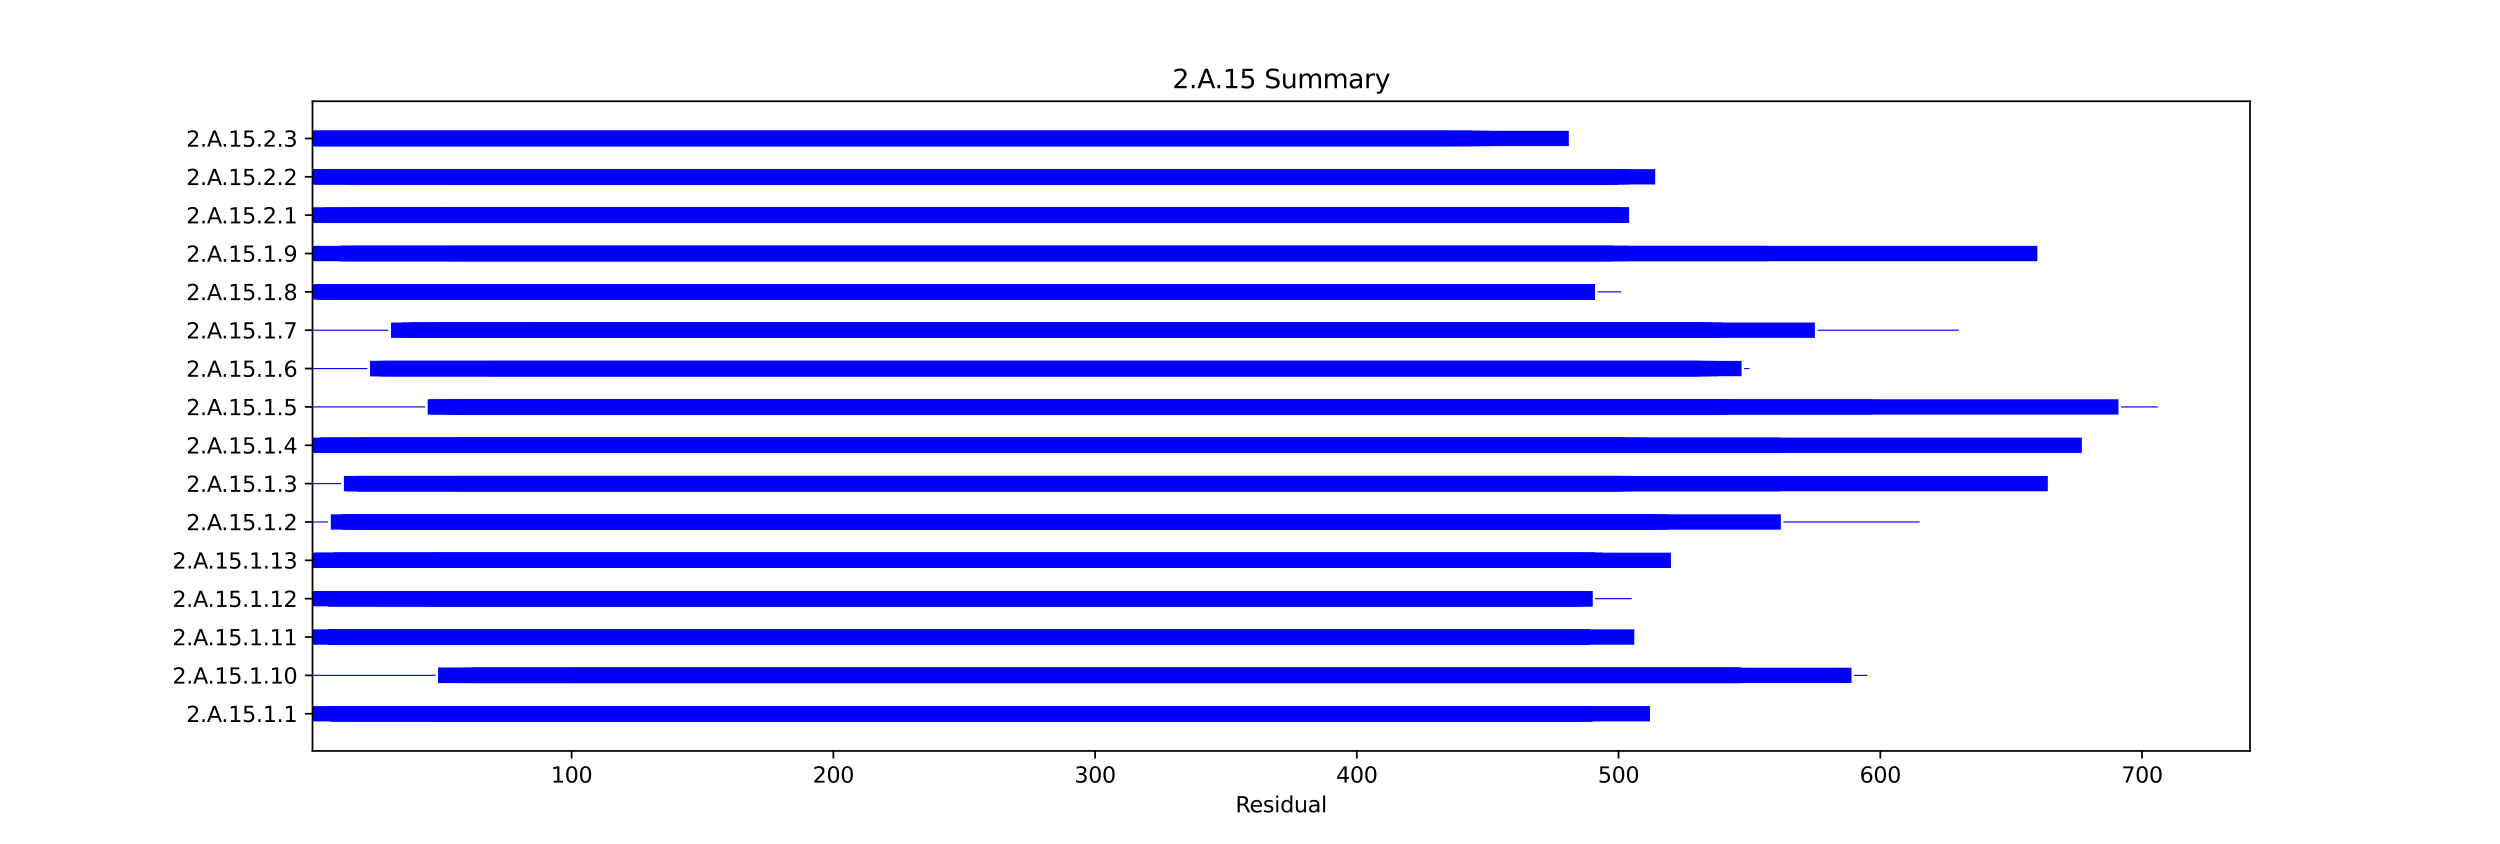 <?xml version="1.0" encoding="utf-8" standalone="no"?>
<!DOCTYPE svg PUBLIC "-//W3C//DTD SVG 1.1//EN"
  "http://www.w3.org/Graphics/SVG/1.1/DTD/svg11.dtd">
<svg xmlns:xlink="http://www.w3.org/1999/xlink" width="1152pt" height="388.8pt" viewBox="0 0 1152 388.8" xmlns="http://www.w3.org/2000/svg" version="1.1">
 <defs>
  <style type="text/css">*{stroke-linejoin: round; stroke-linecap: butt}</style>
 </defs>
 <g id="figure_1">
  <g id="patch_1">
   <path d="M 0 388.8 
L 1152 388.8 
L 1152 0 
L 0 0 
z
" style="fill: #ffffff"/>
  </g>
  <g id="axes_1">
   <g id="patch_2">
    <path d="M 144 346.032 
L 1036.8 346.032 
L 1036.8 46.656 
L 144 46.656 
z
" style="fill: #ffffff"/>
   </g>
   <g id="patch_3">
    <path d="M 144 332.424 
L 760.306 332.424 
L 760.306 325.355 
L 144 325.355 
z
" clip-path="url(#pbeb9399f33)" style="fill: #0000ff"/>
   </g>
   <g id="patch_4">
    <path d="M 152.443 332.424 
L 727.742 332.424 
L 727.742 325.355 
L 152.443 325.355 
z
" clip-path="url(#pbeb9399f33)" style="fill: #0000ff"/>
   </g>
   <g id="patch_5">
    <path d="M 152.443 332.424 
L 733.773 332.424 
L 733.773 325.355 
L 152.443 325.355 
z
" clip-path="url(#pbeb9399f33)" style="fill: #0000ff"/>
   </g>
   <g id="patch_6">
    <path d="M 152.443 332.424 
L 733.773 332.424 
L 733.773 325.355 
L 152.443 325.355 
z
" clip-path="url(#pbeb9399f33)" style="fill: #0000ff"/>
   </g>
   <g id="patch_7">
    <path d="M 157.267 332.424 
L 733.773 332.424 
L 733.773 325.355 
L 157.267 325.355 
z
" clip-path="url(#pbeb9399f33)" style="fill: #0000ff"/>
   </g>
   <g id="patch_8">
    <path d="M 198.274 332.424 
L 733.773 332.424 
L 733.773 325.355 
L 198.274 325.355 
z
" clip-path="url(#pbeb9399f33)" style="fill: #0000ff"/>
   </g>
   <g id="patch_9">
    <path d="M 144 311.482 
L 200.686 311.482 
L 200.686 310.952 
L 144 310.952 
z
" clip-path="url(#pbeb9399f33)" style="fill: #0000ff"/>
   </g>
   <g id="patch_10">
    <path d="M 201.892 314.751 
L 801.313 314.751 
L 801.313 307.682 
L 201.892 307.682 
z
" clip-path="url(#pbeb9399f33)" style="fill: #0000ff"/>
   </g>
   <g id="patch_11">
    <path d="M 201.892 314.751 
L 853.174 314.751 
L 853.174 307.682 
L 201.892 307.682 
z
" clip-path="url(#pbeb9399f33)" style="fill: #0000ff"/>
   </g>
   <g id="patch_12">
    <path d="M 212.747 314.751 
L 798.901 314.751 
L 798.901 307.682 
L 212.747 307.682 
z
" clip-path="url(#pbeb9399f33)" style="fill: #0000ff"/>
   </g>
   <g id="patch_13">
    <path d="M 217.571 314.751 
L 802.519 314.751 
L 802.519 307.682 
L 217.571 307.682 
z
" clip-path="url(#pbeb9399f33)" style="fill: #0000ff"/>
   </g>
   <g id="patch_14">
    <path d="M 217.571 314.751 
L 802.519 314.751 
L 802.519 307.682 
L 217.571 307.682 
z
" clip-path="url(#pbeb9399f33)" style="fill: #0000ff"/>
   </g>
   <g id="patch_15">
    <path d="M 263.402 314.751 
L 802.519 314.751 
L 802.519 307.682 
L 263.402 307.682 
z
" clip-path="url(#pbeb9399f33)" style="fill: #0000ff"/>
   </g>
   <g id="patch_16">
    <path d="M 854.381 311.482 
L 860.411 311.482 
L 860.411 310.952 
L 854.381 310.952 
z
" clip-path="url(#pbeb9399f33)" style="fill: #0000ff"/>
   </g>
   <g id="patch_17">
    <path d="M 144 297.079 
L 753.07 297.079 
L 753.07 290.009 
L 144 290.009 
z
" clip-path="url(#pbeb9399f33)" style="fill: #0000ff"/>
   </g>
   <g id="patch_18">
    <path d="M 151.236 297.079 
L 725.33 297.079 
L 725.33 290.009 
L 151.236 290.009 
z
" clip-path="url(#pbeb9399f33)" style="fill: #0000ff"/>
   </g>
   <g id="patch_19">
    <path d="M 151.236 297.079 
L 732.567 297.079 
L 732.567 290.009 
L 151.236 290.009 
z
" clip-path="url(#pbeb9399f33)" style="fill: #0000ff"/>
   </g>
   <g id="patch_20">
    <path d="M 151.236 297.079 
L 732.567 297.079 
L 732.567 290.009 
L 151.236 290.009 
z
" clip-path="url(#pbeb9399f33)" style="fill: #0000ff"/>
   </g>
   <g id="patch_21">
    <path d="M 160.885 297.079 
L 726.536 297.079 
L 726.536 290.009 
L 160.885 290.009 
z
" clip-path="url(#pbeb9399f33)" style="fill: #0000ff"/>
   </g>
   <g id="patch_22">
    <path d="M 197.067 297.079 
L 732.567 297.079 
L 732.567 290.009 
L 197.067 290.009 
z
" clip-path="url(#pbeb9399f33)" style="fill: #0000ff"/>
   </g>
   <g id="patch_23">
    <path d="M 754.276 293.809 
L 754.276 293.809 
L 754.276 293.279 
L 754.276 293.279 
z
" clip-path="url(#pbeb9399f33)" style="fill: #0000ff"/>
   </g>
   <g id="patch_24">
    <path d="M 144 279.406 
L 733.773 279.406 
L 733.773 272.337 
L 144 272.337 
z
" clip-path="url(#pbeb9399f33)" style="fill: #0000ff"/>
   </g>
   <g id="patch_25">
    <path d="M 151.236 279.406 
L 730.154 279.406 
L 730.154 272.337 
L 151.236 272.337 
z
" clip-path="url(#pbeb9399f33)" style="fill: #0000ff"/>
   </g>
   <g id="patch_26">
    <path d="M 151.236 279.406 
L 728.948 279.406 
L 728.948 272.337 
L 151.236 272.337 
z
" clip-path="url(#pbeb9399f33)" style="fill: #0000ff"/>
   </g>
   <g id="patch_27">
    <path d="M 151.236 279.406 
L 733.773 279.406 
L 733.773 272.337 
L 151.236 272.337 
z
" clip-path="url(#pbeb9399f33)" style="fill: #0000ff"/>
   </g>
   <g id="patch_28">
    <path d="M 174.152 279.406 
L 727.742 279.406 
L 727.742 272.337 
L 174.152 272.337 
z
" clip-path="url(#pbeb9399f33)" style="fill: #0000ff"/>
   </g>
   <g id="patch_29">
    <path d="M 197.067 279.406 
L 733.773 279.406 
L 733.773 272.337 
L 197.067 272.337 
z
" clip-path="url(#pbeb9399f33)" style="fill: #0000ff"/>
   </g>
   <g id="patch_30">
    <path d="M 734.979 276.136 
L 751.864 276.136 
L 751.864 275.606 
L 734.979 275.606 
z
" clip-path="url(#pbeb9399f33)" style="fill: #0000ff"/>
   </g>
   <g id="patch_31">
    <path d="M 144 261.733 
L 769.955 261.733 
L 769.955 254.664 
L 144 254.664 
z
" clip-path="url(#pbeb9399f33)" style="fill: #0000ff"/>
   </g>
   <g id="patch_32">
    <path d="M 145.206 261.733 
L 738.597 261.733 
L 738.597 254.664 
L 145.206 254.664 
z
" clip-path="url(#pbeb9399f33)" style="fill: #0000ff"/>
   </g>
   <g id="patch_33">
    <path d="M 153.649 261.733 
L 728.948 261.733 
L 728.948 254.664 
L 153.649 254.664 
z
" clip-path="url(#pbeb9399f33)" style="fill: #0000ff"/>
   </g>
   <g id="patch_34">
    <path d="M 153.649 261.733 
L 734.979 261.733 
L 734.979 254.664 
L 153.649 254.664 
z
" clip-path="url(#pbeb9399f33)" style="fill: #0000ff"/>
   </g>
   <g id="patch_35">
    <path d="M 157.267 261.733 
L 734.979 261.733 
L 734.979 254.664 
L 157.267 254.664 
z
" clip-path="url(#pbeb9399f33)" style="fill: #0000ff"/>
   </g>
   <g id="patch_36">
    <path d="M 199.48 261.733 
L 734.979 261.733 
L 734.979 254.664 
L 199.48 254.664 
z
" clip-path="url(#pbeb9399f33)" style="fill: #0000ff"/>
   </g>
   <g id="patch_37">
    <path d="M 144 240.791 
L 151.236 240.791 
L 151.236 240.261 
L 144 240.261 
z
" clip-path="url(#pbeb9399f33)" style="fill: #0000ff"/>
   </g>
   <g id="patch_38">
    <path d="M 152.443 244.06 
L 757.894 244.06 
L 757.894 236.991 
L 152.443 236.991 
z
" clip-path="url(#pbeb9399f33)" style="fill: #0000ff"/>
   </g>
   <g id="patch_39">
    <path d="M 157.267 244.06 
L 820.61 244.06 
L 820.61 236.991 
L 157.267 236.991 
z
" clip-path="url(#pbeb9399f33)" style="fill: #0000ff"/>
   </g>
   <g id="patch_40">
    <path d="M 159.679 244.06 
L 757.894 244.06 
L 757.894 236.991 
L 159.679 236.991 
z
" clip-path="url(#pbeb9399f33)" style="fill: #0000ff"/>
   </g>
   <g id="patch_41">
    <path d="M 166.916 244.06 
L 768.749 244.06 
L 768.749 236.991 
L 166.916 236.991 
z
" clip-path="url(#pbeb9399f33)" style="fill: #0000ff"/>
   </g>
   <g id="patch_42">
    <path d="M 172.946 244.06 
L 763.925 244.06 
L 763.925 236.991 
L 172.946 236.991 
z
" clip-path="url(#pbeb9399f33)" style="fill: #0000ff"/>
   </g>
   <g id="patch_43">
    <path d="M 218.777 244.06 
L 763.925 244.06 
L 763.925 236.991 
L 218.777 236.991 
z
" clip-path="url(#pbeb9399f33)" style="fill: #0000ff"/>
   </g>
   <g id="patch_44">
    <path d="M 821.816 240.791 
L 884.533 240.791 
L 884.533 240.261 
L 821.816 240.261 
z
" clip-path="url(#pbeb9399f33)" style="fill: #0000ff"/>
   </g>
   <g id="patch_45">
    <path d="M 144 223.118 
L 157.267 223.118 
L 157.267 222.588 
L 144 222.588 
z
" clip-path="url(#pbeb9399f33)" style="fill: #0000ff"/>
   </g>
   <g id="patch_46">
    <path d="M 158.473 226.388 
L 943.63 226.388 
L 943.63 219.319 
L 158.473 219.319 
z
" clip-path="url(#pbeb9399f33)" style="fill: #0000ff"/>
   </g>
   <g id="patch_47">
    <path d="M 159.679 226.388 
L 820.61 226.388 
L 820.61 219.319 
L 159.679 219.319 
z
" clip-path="url(#pbeb9399f33)" style="fill: #0000ff"/>
   </g>
   <g id="patch_48">
    <path d="M 164.503 226.388 
L 745.833 226.388 
L 745.833 219.319 
L 164.503 219.319 
z
" clip-path="url(#pbeb9399f33)" style="fill: #0000ff"/>
   </g>
   <g id="patch_49">
    <path d="M 164.503 226.388 
L 745.833 226.388 
L 745.833 219.319 
L 164.503 219.319 
z
" clip-path="url(#pbeb9399f33)" style="fill: #0000ff"/>
   </g>
   <g id="patch_50">
    <path d="M 164.503 226.388 
L 751.864 226.388 
L 751.864 219.319 
L 164.503 219.319 
z
" clip-path="url(#pbeb9399f33)" style="fill: #0000ff"/>
   </g>
   <g id="patch_51">
    <path d="M 210.334 226.388 
L 748.246 226.388 
L 748.246 219.319 
L 210.334 219.319 
z
" clip-path="url(#pbeb9399f33)" style="fill: #0000ff"/>
   </g>
   <g id="patch_52">
    <path d="M 144 208.715 
L 959.309 208.715 
L 959.309 201.646 
L 144 201.646 
z
" clip-path="url(#pbeb9399f33)" style="fill: #0000ff"/>
   </g>
   <g id="patch_53">
    <path d="M 147.618 208.715 
L 748.246 208.715 
L 748.246 201.646 
L 147.618 201.646 
z
" clip-path="url(#pbeb9399f33)" style="fill: #0000ff"/>
   </g>
   <g id="patch_54">
    <path d="M 147.618 208.715 
L 820.61 208.715 
L 820.61 201.646 
L 147.618 201.646 
z
" clip-path="url(#pbeb9399f33)" style="fill: #0000ff"/>
   </g>
   <g id="patch_55">
    <path d="M 163.297 208.715 
L 749.452 208.715 
L 749.452 201.646 
L 163.297 201.646 
z
" clip-path="url(#pbeb9399f33)" style="fill: #0000ff"/>
   </g>
   <g id="patch_56">
    <path d="M 166.916 208.715 
L 759.1 208.715 
L 759.1 201.646 
L 166.916 201.646 
z
" clip-path="url(#pbeb9399f33)" style="fill: #0000ff"/>
   </g>
   <g id="patch_57">
    <path d="M 209.128 208.715 
L 749.452 208.715 
L 749.452 201.646 
L 209.128 201.646 
z
" clip-path="url(#pbeb9399f33)" style="fill: #0000ff"/>
   </g>
   <g id="patch_58">
    <path d="M 144 187.773 
L 195.861 187.773 
L 195.861 187.243 
L 144 187.243 
z
" clip-path="url(#pbeb9399f33)" style="fill: #0000ff"/>
   </g>
   <g id="patch_59">
    <path d="M 197.067 191.042 
L 862.823 191.042 
L 862.823 183.973 
L 197.067 183.973 
z
" clip-path="url(#pbeb9399f33)" style="fill: #0000ff"/>
   </g>
   <g id="patch_60">
    <path d="M 198.274 191.042 
L 976.195 191.042 
L 976.195 183.973 
L 198.274 183.973 
z
" clip-path="url(#pbeb9399f33)" style="fill: #0000ff"/>
   </g>
   <g id="patch_61">
    <path d="M 205.51 191.042 
L 796.489 191.042 
L 796.489 183.973 
L 205.51 183.973 
z
" clip-path="url(#pbeb9399f33)" style="fill: #0000ff"/>
   </g>
   <g id="patch_62">
    <path d="M 211.54 191.042 
L 786.84 191.042 
L 786.84 183.973 
L 211.54 183.973 
z
" clip-path="url(#pbeb9399f33)" style="fill: #0000ff"/>
   </g>
   <g id="patch_63">
    <path d="M 211.54 191.042 
L 794.077 191.042 
L 794.077 183.973 
L 211.54 183.973 
z
" clip-path="url(#pbeb9399f33)" style="fill: #0000ff"/>
   </g>
   <g id="patch_64">
    <path d="M 257.371 191.042 
L 794.077 191.042 
L 794.077 183.973 
L 257.371 183.973 
z
" clip-path="url(#pbeb9399f33)" style="fill: #0000ff"/>
   </g>
   <g id="patch_65">
    <path d="M 977.401 187.773 
L 994.286 187.773 
L 994.286 187.243 
L 977.401 187.243 
z
" clip-path="url(#pbeb9399f33)" style="fill: #0000ff"/>
   </g>
   <g id="patch_66">
    <path d="M 144 170.1 
L 169.328 170.1 
L 169.328 169.57 
L 144 169.57 
z
" clip-path="url(#pbeb9399f33)" style="fill: #0000ff"/>
   </g>
   <g id="patch_67">
    <path d="M 170.534 173.369 
L 782.016 173.369 
L 782.016 166.3 
L 170.534 166.3 
z
" clip-path="url(#pbeb9399f33)" style="fill: #0000ff"/>
   </g>
   <g id="patch_68">
    <path d="M 170.534 173.369 
L 784.428 173.369 
L 784.428 166.3 
L 170.534 166.3 
z
" clip-path="url(#pbeb9399f33)" style="fill: #0000ff"/>
   </g>
   <g id="patch_69">
    <path d="M 174.152 173.369 
L 802.519 173.369 
L 802.519 166.3 
L 174.152 166.3 
z
" clip-path="url(#pbeb9399f33)" style="fill: #0000ff"/>
   </g>
   <g id="patch_70">
    <path d="M 175.358 173.369 
L 791.664 173.369 
L 791.664 166.3 
L 175.358 166.3 
z
" clip-path="url(#pbeb9399f33)" style="fill: #0000ff"/>
   </g>
   <g id="patch_71">
    <path d="M 177.77 173.369 
L 783.222 173.369 
L 783.222 166.3 
L 177.77 166.3 
z
" clip-path="url(#pbeb9399f33)" style="fill: #0000ff"/>
   </g>
   <g id="patch_72">
    <path d="M 226.013 173.369 
L 788.046 173.369 
L 788.046 166.3 
L 226.013 166.3 
z
" clip-path="url(#pbeb9399f33)" style="fill: #0000ff"/>
   </g>
   <g id="patch_73">
    <path d="M 803.725 170.1 
L 806.137 170.1 
L 806.137 169.57 
L 803.725 169.57 
z
" clip-path="url(#pbeb9399f33)" style="fill: #0000ff"/>
   </g>
   <g id="patch_74">
    <path d="M 144 152.427 
L 178.976 152.427 
L 178.976 151.897 
L 144 151.897 
z
" clip-path="url(#pbeb9399f33)" style="fill: #0000ff"/>
   </g>
   <g id="patch_75">
    <path d="M 180.182 155.697 
L 785.634 155.697 
L 785.634 148.628 
L 180.182 148.628 
z
" clip-path="url(#pbeb9399f33)" style="fill: #0000ff"/>
   </g>
   <g id="patch_76">
    <path d="M 185.007 155.697 
L 836.289 155.697 
L 836.289 148.628 
L 185.007 148.628 
z
" clip-path="url(#pbeb9399f33)" style="fill: #0000ff"/>
   </g>
   <g id="patch_77">
    <path d="M 188.625 155.697 
L 784.428 155.697 
L 784.428 148.628 
L 188.625 148.628 
z
" clip-path="url(#pbeb9399f33)" style="fill: #0000ff"/>
   </g>
   <g id="patch_78">
    <path d="M 188.625 155.697 
L 794.077 155.697 
L 794.077 148.628 
L 188.625 148.628 
z
" clip-path="url(#pbeb9399f33)" style="fill: #0000ff"/>
   </g>
   <g id="patch_79">
    <path d="M 200.686 155.697 
L 789.252 155.697 
L 789.252 148.628 
L 200.686 148.628 
z
" clip-path="url(#pbeb9399f33)" style="fill: #0000ff"/>
   </g>
   <g id="patch_80">
    <path d="M 246.517 155.697 
L 789.252 155.697 
L 789.252 148.628 
L 246.517 148.628 
z
" clip-path="url(#pbeb9399f33)" style="fill: #0000ff"/>
   </g>
   <g id="patch_81">
    <path d="M 837.495 152.427 
L 902.624 152.427 
L 902.624 151.897 
L 837.495 151.897 
z
" clip-path="url(#pbeb9399f33)" style="fill: #0000ff"/>
   </g>
   <g id="patch_82">
    <path d="M 144 138.024 
L 734.979 138.024 
L 734.979 130.955 
L 144 130.955 
z
" clip-path="url(#pbeb9399f33)" style="fill: #0000ff"/>
   </g>
   <g id="patch_83">
    <path d="M 145.206 138.024 
L 734.979 138.024 
L 734.979 130.955 
L 145.206 130.955 
z
" clip-path="url(#pbeb9399f33)" style="fill: #0000ff"/>
   </g>
   <g id="patch_84">
    <path d="M 146.412 138.024 
L 727.742 138.024 
L 727.742 130.955 
L 146.412 130.955 
z
" clip-path="url(#pbeb9399f33)" style="fill: #0000ff"/>
   </g>
   <g id="patch_85">
    <path d="M 146.412 138.024 
L 732.567 138.024 
L 732.567 130.955 
L 146.412 130.955 
z
" clip-path="url(#pbeb9399f33)" style="fill: #0000ff"/>
   </g>
   <g id="patch_86">
    <path d="M 154.855 138.024 
L 734.979 138.024 
L 734.979 130.955 
L 154.855 130.955 
z
" clip-path="url(#pbeb9399f33)" style="fill: #0000ff"/>
   </g>
   <g id="patch_87">
    <path d="M 200.686 138.024 
L 734.979 138.024 
L 734.979 130.955 
L 200.686 130.955 
z
" clip-path="url(#pbeb9399f33)" style="fill: #0000ff"/>
   </g>
   <g id="patch_88">
    <path d="M 736.185 134.755 
L 747.04 134.755 
L 747.04 134.224 
L 736.185 134.224 
z
" clip-path="url(#pbeb9399f33)" style="fill: #0000ff"/>
   </g>
   <g id="patch_89">
    <path d="M 144 120.351 
L 938.806 120.351 
L 938.806 113.282 
L 144 113.282 
z
" clip-path="url(#pbeb9399f33)" style="fill: #0000ff"/>
   </g>
   <g id="patch_90">
    <path d="M 156.061 120.351 
L 750.658 120.351 
L 750.658 113.282 
L 156.061 113.282 
z
" clip-path="url(#pbeb9399f33)" style="fill: #0000ff"/>
   </g>
   <g id="patch_91">
    <path d="M 157.267 120.351 
L 741.009 120.351 
L 741.009 113.282 
L 157.267 113.282 
z
" clip-path="url(#pbeb9399f33)" style="fill: #0000ff"/>
   </g>
   <g id="patch_92">
    <path d="M 157.267 120.351 
L 814.58 120.351 
L 814.58 113.282 
L 157.267 113.282 
z
" clip-path="url(#pbeb9399f33)" style="fill: #0000ff"/>
   </g>
   <g id="patch_93">
    <path d="M 162.091 120.351 
L 743.421 120.351 
L 743.421 113.282 
L 162.091 113.282 
z
" clip-path="url(#pbeb9399f33)" style="fill: #0000ff"/>
   </g>
   <g id="patch_94">
    <path d="M 207.922 120.351 
L 743.421 120.351 
L 743.421 113.282 
L 207.922 113.282 
z
" clip-path="url(#pbeb9399f33)" style="fill: #0000ff"/>
   </g>
   <g id="patch_95">
    <path d="M 144 102.679 
L 750.658 102.679 
L 750.658 95.609 
L 144 95.609 
z
" clip-path="url(#pbeb9399f33)" style="fill: #0000ff"/>
   </g>
   <g id="patch_96">
    <path d="M 144 102.679 
L 750.658 102.679 
L 750.658 95.609 
L 144 95.609 
z
" clip-path="url(#pbeb9399f33)" style="fill: #0000ff"/>
   </g>
   <g id="patch_97">
    <path d="M 150.03 102.679 
L 728.948 102.679 
L 728.948 95.609 
L 150.03 95.609 
z
" clip-path="url(#pbeb9399f33)" style="fill: #0000ff"/>
   </g>
   <g id="patch_98">
    <path d="M 159.679 102.679 
L 745.833 102.679 
L 745.833 95.609 
L 159.679 95.609 
z
" clip-path="url(#pbeb9399f33)" style="fill: #0000ff"/>
   </g>
   <g id="patch_99">
    <path d="M 164.503 102.679 
L 750.658 102.679 
L 750.658 95.609 
L 164.503 95.609 
z
" clip-path="url(#pbeb9399f33)" style="fill: #0000ff"/>
   </g>
   <g id="patch_100">
    <path d="M 205.51 102.679 
L 747.04 102.679 
L 747.04 95.609 
L 205.51 95.609 
z
" clip-path="url(#pbeb9399f33)" style="fill: #0000ff"/>
   </g>
   <g id="patch_101">
    <path d="M 144 85.006 
L 750.658 85.006 
L 750.658 77.937 
L 144 77.937 
z
" clip-path="url(#pbeb9399f33)" style="fill: #0000ff"/>
   </g>
   <g id="patch_102">
    <path d="M 144 85.006 
L 762.719 85.006 
L 762.719 77.937 
L 144 77.937 
z
" clip-path="url(#pbeb9399f33)" style="fill: #0000ff"/>
   </g>
   <g id="patch_103">
    <path d="M 145.206 85.006 
L 745.833 85.006 
L 745.833 77.937 
L 145.206 77.937 
z
" clip-path="url(#pbeb9399f33)" style="fill: #0000ff"/>
   </g>
   <g id="patch_104">
    <path d="M 159.679 85.006 
L 744.627 85.006 
L 744.627 77.937 
L 159.679 77.937 
z
" clip-path="url(#pbeb9399f33)" style="fill: #0000ff"/>
   </g>
   <g id="patch_105">
    <path d="M 164.503 85.006 
L 741.009 85.006 
L 741.009 77.937 
L 164.503 77.937 
z
" clip-path="url(#pbeb9399f33)" style="fill: #0000ff"/>
   </g>
   <g id="patch_106">
    <path d="M 205.51 85.006 
L 745.833 85.006 
L 745.833 77.937 
L 205.51 77.937 
z
" clip-path="url(#pbeb9399f33)" style="fill: #0000ff"/>
   </g>
   <g id="patch_107">
    <path d="M 144 67.333 
L 681.911 67.333 
L 681.911 60.264 
L 144 60.264 
z
" clip-path="url(#pbeb9399f33)" style="fill: #0000ff"/>
   </g>
   <g id="patch_108">
    <path d="M 144 67.333 
L 678.293 67.333 
L 678.293 60.264 
L 144 60.264 
z
" clip-path="url(#pbeb9399f33)" style="fill: #0000ff"/>
   </g>
   <g id="patch_109">
    <path d="M 144 67.333 
L 722.918 67.333 
L 722.918 60.264 
L 144 60.264 
z
" clip-path="url(#pbeb9399f33)" style="fill: #0000ff"/>
   </g>
   <g id="patch_110">
    <path d="M 144 67.333 
L 686.736 67.333 
L 686.736 60.264 
L 144 60.264 
z
" clip-path="url(#pbeb9399f33)" style="fill: #0000ff"/>
   </g>
   <g id="patch_111">
    <path d="M 145.206 67.333 
L 667.438 67.333 
L 667.438 60.264 
L 145.206 60.264 
z
" clip-path="url(#pbeb9399f33)" style="fill: #0000ff"/>
   </g>
   <g id="patch_112">
    <path d="M 145.206 67.333 
L 678.293 67.333 
L 678.293 60.264 
L 145.206 60.264 
z
" clip-path="url(#pbeb9399f33)" style="fill: #0000ff"/>
   </g>
   <g id="matplotlib.axis_1">
    <g id="xtick_1">
     <g id="line2d_1">
      <defs>
       <path id="madd370dd25" d="M 0 0 
L 0 3.5 
" style="stroke: #000000; stroke-width: 0.8"/>
      </defs>
      <g>
       <use xlink:href="#madd370dd25" x="263.402" y="346.032" style="stroke: #000000; stroke-width: 0.8"/>
      </g>
     </g>
     <g id="text_1">
      <!-- 100 -->
      <g transform="translate(253.858 360.63) scale(0.1 -0.1)">
       <defs>
        <path id="DejaVuSans-31" d="M 794 531 
L 1825 531 
L 1825 4091 
L 703 3866 
L 703 4441 
L 1819 4666 
L 2450 4666 
L 2450 531 
L 3481 531 
L 3481 0 
L 794 0 
L 794 531 
z
" transform="scale(0.016)"/>
        <path id="DejaVuSans-30" d="M 2034 4250 
Q 1547 4250 1301 3770 
Q 1056 3291 1056 2328 
Q 1056 1369 1301 889 
Q 1547 409 2034 409 
Q 2525 409 2770 889 
Q 3016 1369 3016 2328 
Q 3016 3291 2770 3770 
Q 2525 4250 2034 4250 
z
M 2034 4750 
Q 2819 4750 3233 4129 
Q 3647 3509 3647 2328 
Q 3647 1150 3233 529 
Q 2819 -91 2034 -91 
Q 1250 -91 836 529 
Q 422 1150 422 2328 
Q 422 3509 836 4129 
Q 1250 4750 2034 4750 
z
" transform="scale(0.016)"/>
       </defs>
       <use xlink:href="#DejaVuSans-31"/>
       <use xlink:href="#DejaVuSans-30" x="63.623"/>
       <use xlink:href="#DejaVuSans-30" x="127.246"/>
      </g>
     </g>
    </g>
    <g id="xtick_2">
     <g id="line2d_2">
      <g>
       <use xlink:href="#madd370dd25" x="384.01" y="346.032" style="stroke: #000000; stroke-width: 0.8"/>
      </g>
     </g>
     <g id="text_2">
      <!-- 200 -->
      <g transform="translate(374.466 360.63) scale(0.1 -0.1)">
       <defs>
        <path id="DejaVuSans-32" d="M 1228 531 
L 3431 531 
L 3431 0 
L 469 0 
L 469 531 
Q 828 903 1448 1529 
Q 2069 2156 2228 2338 
Q 2531 2678 2651 2914 
Q 2772 3150 2772 3378 
Q 2772 3750 2511 3984 
Q 2250 4219 1831 4219 
Q 1534 4219 1204 4116 
Q 875 4013 500 3803 
L 500 4441 
Q 881 4594 1212 4672 
Q 1544 4750 1819 4750 
Q 2544 4750 2975 4387 
Q 3406 4025 3406 3419 
Q 3406 3131 3298 2873 
Q 3191 2616 2906 2266 
Q 2828 2175 2409 1742 
Q 1991 1309 1228 531 
z
" transform="scale(0.016)"/>
       </defs>
       <use xlink:href="#DejaVuSans-32"/>
       <use xlink:href="#DejaVuSans-30" x="63.623"/>
       <use xlink:href="#DejaVuSans-30" x="127.246"/>
      </g>
     </g>
    </g>
    <g id="xtick_3">
     <g id="line2d_3">
      <g>
       <use xlink:href="#madd370dd25" x="504.618" y="346.032" style="stroke: #000000; stroke-width: 0.8"/>
      </g>
     </g>
     <g id="text_3">
      <!-- 300 -->
      <g transform="translate(495.074 360.63) scale(0.1 -0.1)">
       <defs>
        <path id="DejaVuSans-33" d="M 2597 2516 
Q 3050 2419 3304 2112 
Q 3559 1806 3559 1356 
Q 3559 666 3084 287 
Q 2609 -91 1734 -91 
Q 1441 -91 1130 -33 
Q 819 25 488 141 
L 488 750 
Q 750 597 1062 519 
Q 1375 441 1716 441 
Q 2309 441 2620 675 
Q 2931 909 2931 1356 
Q 2931 1769 2642 2001 
Q 2353 2234 1838 2234 
L 1294 2234 
L 1294 2753 
L 1863 2753 
Q 2328 2753 2575 2939 
Q 2822 3125 2822 3475 
Q 2822 3834 2567 4026 
Q 2313 4219 1838 4219 
Q 1578 4219 1281 4162 
Q 984 4106 628 3988 
L 628 4550 
Q 988 4650 1302 4700 
Q 1616 4750 1894 4750 
Q 2613 4750 3031 4423 
Q 3450 4097 3450 3541 
Q 3450 3153 3228 2886 
Q 3006 2619 2597 2516 
z
" transform="scale(0.016)"/>
       </defs>
       <use xlink:href="#DejaVuSans-33"/>
       <use xlink:href="#DejaVuSans-30" x="63.623"/>
       <use xlink:href="#DejaVuSans-30" x="127.246"/>
      </g>
     </g>
    </g>
    <g id="xtick_4">
     <g id="line2d_4">
      <g>
       <use xlink:href="#madd370dd25" x="625.226" y="346.032" style="stroke: #000000; stroke-width: 0.8"/>
      </g>
     </g>
     <g id="text_4">
      <!-- 400 -->
      <g transform="translate(615.682 360.63) scale(0.1 -0.1)">
       <defs>
        <path id="DejaVuSans-34" d="M 2419 4116 
L 825 1625 
L 2419 1625 
L 2419 4116 
z
M 2253 4666 
L 3047 4666 
L 3047 1625 
L 3713 1625 
L 3713 1100 
L 3047 1100 
L 3047 0 
L 2419 0 
L 2419 1100 
L 313 1100 
L 313 1709 
L 2253 4666 
z
" transform="scale(0.016)"/>
       </defs>
       <use xlink:href="#DejaVuSans-34"/>
       <use xlink:href="#DejaVuSans-30" x="63.623"/>
       <use xlink:href="#DejaVuSans-30" x="127.246"/>
      </g>
     </g>
    </g>
    <g id="xtick_5">
     <g id="line2d_5">
      <g>
       <use xlink:href="#madd370dd25" x="745.833" y="346.032" style="stroke: #000000; stroke-width: 0.8"/>
      </g>
     </g>
     <g id="text_5">
      <!-- 500 -->
      <g transform="translate(736.29 360.63) scale(0.1 -0.1)">
       <defs>
        <path id="DejaVuSans-35" d="M 691 4666 
L 3169 4666 
L 3169 4134 
L 1269 4134 
L 1269 2991 
Q 1406 3038 1543 3061 
Q 1681 3084 1819 3084 
Q 2600 3084 3056 2656 
Q 3513 2228 3513 1497 
Q 3513 744 3044 326 
Q 2575 -91 1722 -91 
Q 1428 -91 1123 -41 
Q 819 9 494 109 
L 494 744 
Q 775 591 1075 516 
Q 1375 441 1709 441 
Q 2250 441 2565 725 
Q 2881 1009 2881 1497 
Q 2881 1984 2565 2268 
Q 2250 2553 1709 2553 
Q 1456 2553 1204 2497 
Q 953 2441 691 2322 
L 691 4666 
z
" transform="scale(0.016)"/>
       </defs>
       <use xlink:href="#DejaVuSans-35"/>
       <use xlink:href="#DejaVuSans-30" x="63.623"/>
       <use xlink:href="#DejaVuSans-30" x="127.246"/>
      </g>
     </g>
    </g>
    <g id="xtick_6">
     <g id="line2d_6">
      <g>
       <use xlink:href="#madd370dd25" x="866.441" y="346.032" style="stroke: #000000; stroke-width: 0.8"/>
      </g>
     </g>
     <g id="text_6">
      <!-- 600 -->
      <g transform="translate(856.898 360.63) scale(0.1 -0.1)">
       <defs>
        <path id="DejaVuSans-36" d="M 2113 2584 
Q 1688 2584 1439 2293 
Q 1191 2003 1191 1497 
Q 1191 994 1439 701 
Q 1688 409 2113 409 
Q 2538 409 2786 701 
Q 3034 994 3034 1497 
Q 3034 2003 2786 2293 
Q 2538 2584 2113 2584 
z
M 3366 4563 
L 3366 3988 
Q 3128 4100 2886 4159 
Q 2644 4219 2406 4219 
Q 1781 4219 1451 3797 
Q 1122 3375 1075 2522 
Q 1259 2794 1537 2939 
Q 1816 3084 2150 3084 
Q 2853 3084 3261 2657 
Q 3669 2231 3669 1497 
Q 3669 778 3244 343 
Q 2819 -91 2113 -91 
Q 1303 -91 875 529 
Q 447 1150 447 2328 
Q 447 3434 972 4092 
Q 1497 4750 2381 4750 
Q 2619 4750 2861 4703 
Q 3103 4656 3366 4563 
z
" transform="scale(0.016)"/>
       </defs>
       <use xlink:href="#DejaVuSans-36"/>
       <use xlink:href="#DejaVuSans-30" x="63.623"/>
       <use xlink:href="#DejaVuSans-30" x="127.246"/>
      </g>
     </g>
    </g>
    <g id="xtick_7">
     <g id="line2d_7">
      <g>
       <use xlink:href="#madd370dd25" x="987.049" y="346.032" style="stroke: #000000; stroke-width: 0.8"/>
      </g>
     </g>
     <g id="text_7">
      <!-- 700 -->
      <g transform="translate(977.505 360.63) scale(0.1 -0.1)">
       <defs>
        <path id="DejaVuSans-37" d="M 525 4666 
L 3525 4666 
L 3525 4397 
L 1831 0 
L 1172 0 
L 2766 4134 
L 525 4134 
L 525 4666 
z
" transform="scale(0.016)"/>
       </defs>
       <use xlink:href="#DejaVuSans-37"/>
       <use xlink:href="#DejaVuSans-30" x="63.623"/>
       <use xlink:href="#DejaVuSans-30" x="127.246"/>
      </g>
     </g>
    </g>
    <g id="text_8">
     <!-- Residual -->
     <g transform="translate(569.284 374.309) scale(0.1 -0.1)">
      <defs>
       <path id="DejaVuSans-52" d="M 2841 2188 
Q 3044 2119 3236 1894 
Q 3428 1669 3622 1275 
L 4263 0 
L 3584 0 
L 2988 1197 
Q 2756 1666 2539 1819 
Q 2322 1972 1947 1972 
L 1259 1972 
L 1259 0 
L 628 0 
L 628 4666 
L 2053 4666 
Q 2853 4666 3247 4331 
Q 3641 3997 3641 3322 
Q 3641 2881 3436 2590 
Q 3231 2300 2841 2188 
z
M 1259 4147 
L 1259 2491 
L 2053 2491 
Q 2509 2491 2742 2702 
Q 2975 2913 2975 3322 
Q 2975 3731 2742 3939 
Q 2509 4147 2053 4147 
L 1259 4147 
z
" transform="scale(0.016)"/>
       <path id="DejaVuSans-65" d="M 3597 1894 
L 3597 1613 
L 953 1613 
Q 991 1019 1311 708 
Q 1631 397 2203 397 
Q 2534 397 2845 478 
Q 3156 559 3463 722 
L 3463 178 
Q 3153 47 2828 -22 
Q 2503 -91 2169 -91 
Q 1331 -91 842 396 
Q 353 884 353 1716 
Q 353 2575 817 3079 
Q 1281 3584 2069 3584 
Q 2775 3584 3186 3129 
Q 3597 2675 3597 1894 
z
M 3022 2063 
Q 3016 2534 2758 2815 
Q 2500 3097 2075 3097 
Q 1594 3097 1305 2825 
Q 1016 2553 972 2059 
L 3022 2063 
z
" transform="scale(0.016)"/>
       <path id="DejaVuSans-73" d="M 2834 3397 
L 2834 2853 
Q 2591 2978 2328 3040 
Q 2066 3103 1784 3103 
Q 1356 3103 1142 2972 
Q 928 2841 928 2578 
Q 928 2378 1081 2264 
Q 1234 2150 1697 2047 
L 1894 2003 
Q 2506 1872 2764 1633 
Q 3022 1394 3022 966 
Q 3022 478 2636 193 
Q 2250 -91 1575 -91 
Q 1294 -91 989 -36 
Q 684 19 347 128 
L 347 722 
Q 666 556 975 473 
Q 1284 391 1588 391 
Q 1994 391 2212 530 
Q 2431 669 2431 922 
Q 2431 1156 2273 1281 
Q 2116 1406 1581 1522 
L 1381 1569 
Q 847 1681 609 1914 
Q 372 2147 372 2553 
Q 372 3047 722 3315 
Q 1072 3584 1716 3584 
Q 2034 3584 2315 3537 
Q 2597 3491 2834 3397 
z
" transform="scale(0.016)"/>
       <path id="DejaVuSans-69" d="M 603 3500 
L 1178 3500 
L 1178 0 
L 603 0 
L 603 3500 
z
M 603 4863 
L 1178 4863 
L 1178 4134 
L 603 4134 
L 603 4863 
z
" transform="scale(0.016)"/>
       <path id="DejaVuSans-64" d="M 2906 2969 
L 2906 4863 
L 3481 4863 
L 3481 0 
L 2906 0 
L 2906 525 
Q 2725 213 2448 61 
Q 2172 -91 1784 -91 
Q 1150 -91 751 415 
Q 353 922 353 1747 
Q 353 2572 751 3078 
Q 1150 3584 1784 3584 
Q 2172 3584 2448 3432 
Q 2725 3281 2906 2969 
z
M 947 1747 
Q 947 1113 1208 752 
Q 1469 391 1925 391 
Q 2381 391 2643 752 
Q 2906 1113 2906 1747 
Q 2906 2381 2643 2742 
Q 2381 3103 1925 3103 
Q 1469 3103 1208 2742 
Q 947 2381 947 1747 
z
" transform="scale(0.016)"/>
       <path id="DejaVuSans-75" d="M 544 1381 
L 544 3500 
L 1119 3500 
L 1119 1403 
Q 1119 906 1312 657 
Q 1506 409 1894 409 
Q 2359 409 2629 706 
Q 2900 1003 2900 1516 
L 2900 3500 
L 3475 3500 
L 3475 0 
L 2900 0 
L 2900 538 
Q 2691 219 2414 64 
Q 2138 -91 1772 -91 
Q 1169 -91 856 284 
Q 544 659 544 1381 
z
M 1991 3584 
L 1991 3584 
z
" transform="scale(0.016)"/>
       <path id="DejaVuSans-61" d="M 2194 1759 
Q 1497 1759 1228 1600 
Q 959 1441 959 1056 
Q 959 750 1161 570 
Q 1363 391 1709 391 
Q 2188 391 2477 730 
Q 2766 1069 2766 1631 
L 2766 1759 
L 2194 1759 
z
M 3341 1997 
L 3341 0 
L 2766 0 
L 2766 531 
Q 2569 213 2275 61 
Q 1981 -91 1556 -91 
Q 1019 -91 701 211 
Q 384 513 384 1019 
Q 384 1609 779 1909 
Q 1175 2209 1959 2209 
L 2766 2209 
L 2766 2266 
Q 2766 2663 2505 2880 
Q 2244 3097 1772 3097 
Q 1472 3097 1187 3025 
Q 903 2953 641 2809 
L 641 3341 
Q 956 3463 1253 3523 
Q 1550 3584 1831 3584 
Q 2591 3584 2966 3190 
Q 3341 2797 3341 1997 
z
" transform="scale(0.016)"/>
       <path id="DejaVuSans-6c" d="M 603 4863 
L 1178 4863 
L 1178 0 
L 603 0 
L 603 4863 
z
" transform="scale(0.016)"/>
      </defs>
      <use xlink:href="#DejaVuSans-52"/>
      <use xlink:href="#DejaVuSans-65" x="64.982"/>
      <use xlink:href="#DejaVuSans-73" x="126.506"/>
      <use xlink:href="#DejaVuSans-69" x="178.605"/>
      <use xlink:href="#DejaVuSans-64" x="206.389"/>
      <use xlink:href="#DejaVuSans-75" x="269.865"/>
      <use xlink:href="#DejaVuSans-61" x="333.244"/>
      <use xlink:href="#DejaVuSans-6c" x="394.523"/>
     </g>
    </g>
   </g>
   <g id="matplotlib.axis_2">
    <g id="ytick_1">
     <g id="line2d_8">
      <defs>
       <path id="mbd63ee42a6" d="M 0 0 
L -3.5 0 
" style="stroke: #000000; stroke-width: 0.8"/>
      </defs>
      <g>
       <use xlink:href="#mbd63ee42a6" x="144" y="328.889" style="stroke: #000000; stroke-width: 0.8"/>
      </g>
     </g>
     <g id="text_9">
      <!-- 2.A.15.1.1 -->
      <g transform="translate(85.809 332.689) scale(0.1 -0.1)">
       <defs>
        <path id="DejaVuSans-2e" d="M 684 794 
L 1344 794 
L 1344 0 
L 684 0 
L 684 794 
z
" transform="scale(0.016)"/>
        <path id="DejaVuSans-41" d="M 2188 4044 
L 1331 1722 
L 3047 1722 
L 2188 4044 
z
M 1831 4666 
L 2547 4666 
L 4325 0 
L 3669 0 
L 3244 1197 
L 1141 1197 
L 716 0 
L 50 0 
L 1831 4666 
z
" transform="scale(0.016)"/>
       </defs>
       <use xlink:href="#DejaVuSans-32"/>
       <use xlink:href="#DejaVuSans-2e" x="63.623"/>
       <use xlink:href="#DejaVuSans-41" x="95.41"/>
       <use xlink:href="#DejaVuSans-2e" x="162.068"/>
       <use xlink:href="#DejaVuSans-31" x="193.855"/>
       <use xlink:href="#DejaVuSans-35" x="257.479"/>
       <use xlink:href="#DejaVuSans-2e" x="321.102"/>
       <use xlink:href="#DejaVuSans-31" x="352.889"/>
       <use xlink:href="#DejaVuSans-2e" x="416.512"/>
       <use xlink:href="#DejaVuSans-31" x="448.299"/>
      </g>
     </g>
    </g>
    <g id="ytick_2">
     <g id="line2d_9">
      <g>
       <use xlink:href="#mbd63ee42a6" x="144" y="311.217" style="stroke: #000000; stroke-width: 0.8"/>
      </g>
     </g>
     <g id="text_10">
      <!-- 2.A.15.1.10 -->
      <g transform="translate(79.447 315.016) scale(0.1 -0.1)">
       <use xlink:href="#DejaVuSans-32"/>
       <use xlink:href="#DejaVuSans-2e" x="63.623"/>
       <use xlink:href="#DejaVuSans-41" x="95.41"/>
       <use xlink:href="#DejaVuSans-2e" x="162.068"/>
       <use xlink:href="#DejaVuSans-31" x="193.855"/>
       <use xlink:href="#DejaVuSans-35" x="257.479"/>
       <use xlink:href="#DejaVuSans-2e" x="321.102"/>
       <use xlink:href="#DejaVuSans-31" x="352.889"/>
       <use xlink:href="#DejaVuSans-2e" x="416.512"/>
       <use xlink:href="#DejaVuSans-31" x="448.299"/>
       <use xlink:href="#DejaVuSans-30" x="511.922"/>
      </g>
     </g>
    </g>
    <g id="ytick_3">
     <g id="line2d_10">
      <g>
       <use xlink:href="#mbd63ee42a6" x="144" y="293.544" style="stroke: #000000; stroke-width: 0.8"/>
      </g>
     </g>
     <g id="text_11">
      <!-- 2.A.15.1.11 -->
      <g transform="translate(79.447 297.343) scale(0.1 -0.1)">
       <use xlink:href="#DejaVuSans-32"/>
       <use xlink:href="#DejaVuSans-2e" x="63.623"/>
       <use xlink:href="#DejaVuSans-41" x="95.41"/>
       <use xlink:href="#DejaVuSans-2e" x="162.068"/>
       <use xlink:href="#DejaVuSans-31" x="193.855"/>
       <use xlink:href="#DejaVuSans-35" x="257.479"/>
       <use xlink:href="#DejaVuSans-2e" x="321.102"/>
       <use xlink:href="#DejaVuSans-31" x="352.889"/>
       <use xlink:href="#DejaVuSans-2e" x="416.512"/>
       <use xlink:href="#DejaVuSans-31" x="448.299"/>
       <use xlink:href="#DejaVuSans-31" x="511.922"/>
      </g>
     </g>
    </g>
    <g id="ytick_4">
     <g id="line2d_11">
      <g>
       <use xlink:href="#mbd63ee42a6" x="144" y="275.871" style="stroke: #000000; stroke-width: 0.8"/>
      </g>
     </g>
     <g id="text_12">
      <!-- 2.A.15.1.12 -->
      <g transform="translate(79.447 279.67) scale(0.1 -0.1)">
       <use xlink:href="#DejaVuSans-32"/>
       <use xlink:href="#DejaVuSans-2e" x="63.623"/>
       <use xlink:href="#DejaVuSans-41" x="95.41"/>
       <use xlink:href="#DejaVuSans-2e" x="162.068"/>
       <use xlink:href="#DejaVuSans-31" x="193.855"/>
       <use xlink:href="#DejaVuSans-35" x="257.479"/>
       <use xlink:href="#DejaVuSans-2e" x="321.102"/>
       <use xlink:href="#DejaVuSans-31" x="352.889"/>
       <use xlink:href="#DejaVuSans-2e" x="416.512"/>
       <use xlink:href="#DejaVuSans-31" x="448.299"/>
       <use xlink:href="#DejaVuSans-32" x="511.922"/>
      </g>
     </g>
    </g>
    <g id="ytick_5">
     <g id="line2d_12">
      <g>
       <use xlink:href="#mbd63ee42a6" x="144" y="258.199" style="stroke: #000000; stroke-width: 0.8"/>
      </g>
     </g>
     <g id="text_13">
      <!-- 2.A.15.1.13 -->
      <g transform="translate(79.447 261.998) scale(0.1 -0.1)">
       <use xlink:href="#DejaVuSans-32"/>
       <use xlink:href="#DejaVuSans-2e" x="63.623"/>
       <use xlink:href="#DejaVuSans-41" x="95.41"/>
       <use xlink:href="#DejaVuSans-2e" x="162.068"/>
       <use xlink:href="#DejaVuSans-31" x="193.855"/>
       <use xlink:href="#DejaVuSans-35" x="257.479"/>
       <use xlink:href="#DejaVuSans-2e" x="321.102"/>
       <use xlink:href="#DejaVuSans-31" x="352.889"/>
       <use xlink:href="#DejaVuSans-2e" x="416.512"/>
       <use xlink:href="#DejaVuSans-31" x="448.299"/>
       <use xlink:href="#DejaVuSans-33" x="511.922"/>
      </g>
     </g>
    </g>
    <g id="ytick_6">
     <g id="line2d_13">
      <g>
       <use xlink:href="#mbd63ee42a6" x="144" y="240.526" style="stroke: #000000; stroke-width: 0.8"/>
      </g>
     </g>
     <g id="text_14">
      <!-- 2.A.15.1.2 -->
      <g transform="translate(85.809 244.325) scale(0.1 -0.1)">
       <use xlink:href="#DejaVuSans-32"/>
       <use xlink:href="#DejaVuSans-2e" x="63.623"/>
       <use xlink:href="#DejaVuSans-41" x="95.41"/>
       <use xlink:href="#DejaVuSans-2e" x="162.068"/>
       <use xlink:href="#DejaVuSans-31" x="193.855"/>
       <use xlink:href="#DejaVuSans-35" x="257.479"/>
       <use xlink:href="#DejaVuSans-2e" x="321.102"/>
       <use xlink:href="#DejaVuSans-31" x="352.889"/>
       <use xlink:href="#DejaVuSans-2e" x="416.512"/>
       <use xlink:href="#DejaVuSans-32" x="448.299"/>
      </g>
     </g>
    </g>
    <g id="ytick_7">
     <g id="line2d_14">
      <g>
       <use xlink:href="#mbd63ee42a6" x="144" y="222.853" style="stroke: #000000; stroke-width: 0.8"/>
      </g>
     </g>
     <g id="text_15">
      <!-- 2.A.15.1.3 -->
      <g transform="translate(85.809 226.652) scale(0.1 -0.1)">
       <use xlink:href="#DejaVuSans-32"/>
       <use xlink:href="#DejaVuSans-2e" x="63.623"/>
       <use xlink:href="#DejaVuSans-41" x="95.41"/>
       <use xlink:href="#DejaVuSans-2e" x="162.068"/>
       <use xlink:href="#DejaVuSans-31" x="193.855"/>
       <use xlink:href="#DejaVuSans-35" x="257.479"/>
       <use xlink:href="#DejaVuSans-2e" x="321.102"/>
       <use xlink:href="#DejaVuSans-31" x="352.889"/>
       <use xlink:href="#DejaVuSans-2e" x="416.512"/>
       <use xlink:href="#DejaVuSans-33" x="448.299"/>
      </g>
     </g>
    </g>
    <g id="ytick_8">
     <g id="line2d_15">
      <g>
       <use xlink:href="#mbd63ee42a6" x="144" y="205.18" style="stroke: #000000; stroke-width: 0.8"/>
      </g>
     </g>
     <g id="text_16">
      <!-- 2.A.15.1.4 -->
      <g transform="translate(85.809 208.98) scale(0.1 -0.1)">
       <use xlink:href="#DejaVuSans-32"/>
       <use xlink:href="#DejaVuSans-2e" x="63.623"/>
       <use xlink:href="#DejaVuSans-41" x="95.41"/>
       <use xlink:href="#DejaVuSans-2e" x="162.068"/>
       <use xlink:href="#DejaVuSans-31" x="193.855"/>
       <use xlink:href="#DejaVuSans-35" x="257.479"/>
       <use xlink:href="#DejaVuSans-2e" x="321.102"/>
       <use xlink:href="#DejaVuSans-31" x="352.889"/>
       <use xlink:href="#DejaVuSans-2e" x="416.512"/>
       <use xlink:href="#DejaVuSans-34" x="448.299"/>
      </g>
     </g>
    </g>
    <g id="ytick_9">
     <g id="line2d_16">
      <g>
       <use xlink:href="#mbd63ee42a6" x="144" y="187.508" style="stroke: #000000; stroke-width: 0.8"/>
      </g>
     </g>
     <g id="text_17">
      <!-- 2.A.15.1.5 -->
      <g transform="translate(85.809 191.307) scale(0.1 -0.1)">
       <use xlink:href="#DejaVuSans-32"/>
       <use xlink:href="#DejaVuSans-2e" x="63.623"/>
       <use xlink:href="#DejaVuSans-41" x="95.41"/>
       <use xlink:href="#DejaVuSans-2e" x="162.068"/>
       <use xlink:href="#DejaVuSans-31" x="193.855"/>
       <use xlink:href="#DejaVuSans-35" x="257.479"/>
       <use xlink:href="#DejaVuSans-2e" x="321.102"/>
       <use xlink:href="#DejaVuSans-31" x="352.889"/>
       <use xlink:href="#DejaVuSans-2e" x="416.512"/>
       <use xlink:href="#DejaVuSans-35" x="448.299"/>
      </g>
     </g>
    </g>
    <g id="ytick_10">
     <g id="line2d_17">
      <g>
       <use xlink:href="#mbd63ee42a6" x="144" y="169.835" style="stroke: #000000; stroke-width: 0.8"/>
      </g>
     </g>
     <g id="text_18">
      <!-- 2.A.15.1.6 -->
      <g transform="translate(85.809 173.634) scale(0.1 -0.1)">
       <use xlink:href="#DejaVuSans-32"/>
       <use xlink:href="#DejaVuSans-2e" x="63.623"/>
       <use xlink:href="#DejaVuSans-41" x="95.41"/>
       <use xlink:href="#DejaVuSans-2e" x="162.068"/>
       <use xlink:href="#DejaVuSans-31" x="193.855"/>
       <use xlink:href="#DejaVuSans-35" x="257.479"/>
       <use xlink:href="#DejaVuSans-2e" x="321.102"/>
       <use xlink:href="#DejaVuSans-31" x="352.889"/>
       <use xlink:href="#DejaVuSans-2e" x="416.512"/>
       <use xlink:href="#DejaVuSans-36" x="448.299"/>
      </g>
     </g>
    </g>
    <g id="ytick_11">
     <g id="line2d_18">
      <g>
       <use xlink:href="#mbd63ee42a6" x="144" y="152.162" style="stroke: #000000; stroke-width: 0.8"/>
      </g>
     </g>
     <g id="text_19">
      <!-- 2.A.15.1.7 -->
      <g transform="translate(85.809 155.961) scale(0.1 -0.1)">
       <use xlink:href="#DejaVuSans-32"/>
       <use xlink:href="#DejaVuSans-2e" x="63.623"/>
       <use xlink:href="#DejaVuSans-41" x="95.41"/>
       <use xlink:href="#DejaVuSans-2e" x="162.068"/>
       <use xlink:href="#DejaVuSans-31" x="193.855"/>
       <use xlink:href="#DejaVuSans-35" x="257.479"/>
       <use xlink:href="#DejaVuSans-2e" x="321.102"/>
       <use xlink:href="#DejaVuSans-31" x="352.889"/>
       <use xlink:href="#DejaVuSans-2e" x="416.512"/>
       <use xlink:href="#DejaVuSans-37" x="448.299"/>
      </g>
     </g>
    </g>
    <g id="ytick_12">
     <g id="line2d_19">
      <g>
       <use xlink:href="#mbd63ee42a6" x="144" y="134.489" style="stroke: #000000; stroke-width: 0.8"/>
      </g>
     </g>
     <g id="text_20">
      <!-- 2.A.15.1.8 -->
      <g transform="translate(85.809 138.289) scale(0.1 -0.1)">
       <defs>
        <path id="DejaVuSans-38" d="M 2034 2216 
Q 1584 2216 1326 1975 
Q 1069 1734 1069 1313 
Q 1069 891 1326 650 
Q 1584 409 2034 409 
Q 2484 409 2743 651 
Q 3003 894 3003 1313 
Q 3003 1734 2745 1975 
Q 2488 2216 2034 2216 
z
M 1403 2484 
Q 997 2584 770 2862 
Q 544 3141 544 3541 
Q 544 4100 942 4425 
Q 1341 4750 2034 4750 
Q 2731 4750 3128 4425 
Q 3525 4100 3525 3541 
Q 3525 3141 3298 2862 
Q 3072 2584 2669 2484 
Q 3125 2378 3379 2068 
Q 3634 1759 3634 1313 
Q 3634 634 3220 271 
Q 2806 -91 2034 -91 
Q 1263 -91 848 271 
Q 434 634 434 1313 
Q 434 1759 690 2068 
Q 947 2378 1403 2484 
z
M 1172 3481 
Q 1172 3119 1398 2916 
Q 1625 2713 2034 2713 
Q 2441 2713 2670 2916 
Q 2900 3119 2900 3481 
Q 2900 3844 2670 4047 
Q 2441 4250 2034 4250 
Q 1625 4250 1398 4047 
Q 1172 3844 1172 3481 
z
" transform="scale(0.016)"/>
       </defs>
       <use xlink:href="#DejaVuSans-32"/>
       <use xlink:href="#DejaVuSans-2e" x="63.623"/>
       <use xlink:href="#DejaVuSans-41" x="95.41"/>
       <use xlink:href="#DejaVuSans-2e" x="162.068"/>
       <use xlink:href="#DejaVuSans-31" x="193.855"/>
       <use xlink:href="#DejaVuSans-35" x="257.479"/>
       <use xlink:href="#DejaVuSans-2e" x="321.102"/>
       <use xlink:href="#DejaVuSans-31" x="352.889"/>
       <use xlink:href="#DejaVuSans-2e" x="416.512"/>
       <use xlink:href="#DejaVuSans-38" x="448.299"/>
      </g>
     </g>
    </g>
    <g id="ytick_13">
     <g id="line2d_20">
      <g>
       <use xlink:href="#mbd63ee42a6" x="144" y="116.817" style="stroke: #000000; stroke-width: 0.8"/>
      </g>
     </g>
     <g id="text_21">
      <!-- 2.A.15.1.9 -->
      <g transform="translate(85.809 120.616) scale(0.1 -0.1)">
       <defs>
        <path id="DejaVuSans-39" d="M 703 97 
L 703 672 
Q 941 559 1184 500 
Q 1428 441 1663 441 
Q 2288 441 2617 861 
Q 2947 1281 2994 2138 
Q 2813 1869 2534 1725 
Q 2256 1581 1919 1581 
Q 1219 1581 811 2004 
Q 403 2428 403 3163 
Q 403 3881 828 4315 
Q 1253 4750 1959 4750 
Q 2769 4750 3195 4129 
Q 3622 3509 3622 2328 
Q 3622 1225 3098 567 
Q 2575 -91 1691 -91 
Q 1453 -91 1209 -44 
Q 966 3 703 97 
z
M 1959 2075 
Q 2384 2075 2632 2365 
Q 2881 2656 2881 3163 
Q 2881 3666 2632 3958 
Q 2384 4250 1959 4250 
Q 1534 4250 1286 3958 
Q 1038 3666 1038 3163 
Q 1038 2656 1286 2365 
Q 1534 2075 1959 2075 
z
" transform="scale(0.016)"/>
       </defs>
       <use xlink:href="#DejaVuSans-32"/>
       <use xlink:href="#DejaVuSans-2e" x="63.623"/>
       <use xlink:href="#DejaVuSans-41" x="95.41"/>
       <use xlink:href="#DejaVuSans-2e" x="162.068"/>
       <use xlink:href="#DejaVuSans-31" x="193.855"/>
       <use xlink:href="#DejaVuSans-35" x="257.479"/>
       <use xlink:href="#DejaVuSans-2e" x="321.102"/>
       <use xlink:href="#DejaVuSans-31" x="352.889"/>
       <use xlink:href="#DejaVuSans-2e" x="416.512"/>
       <use xlink:href="#DejaVuSans-39" x="448.299"/>
      </g>
     </g>
    </g>
    <g id="ytick_14">
     <g id="line2d_21">
      <g>
       <use xlink:href="#mbd63ee42a6" x="144" y="99.144" style="stroke: #000000; stroke-width: 0.8"/>
      </g>
     </g>
     <g id="text_22">
      <!-- 2.A.15.2.1 -->
      <g transform="translate(85.809 102.943) scale(0.1 -0.1)">
       <use xlink:href="#DejaVuSans-32"/>
       <use xlink:href="#DejaVuSans-2e" x="63.623"/>
       <use xlink:href="#DejaVuSans-41" x="95.41"/>
       <use xlink:href="#DejaVuSans-2e" x="162.068"/>
       <use xlink:href="#DejaVuSans-31" x="193.855"/>
       <use xlink:href="#DejaVuSans-35" x="257.479"/>
       <use xlink:href="#DejaVuSans-2e" x="321.102"/>
       <use xlink:href="#DejaVuSans-32" x="352.889"/>
       <use xlink:href="#DejaVuSans-2e" x="416.512"/>
       <use xlink:href="#DejaVuSans-31" x="448.299"/>
      </g>
     </g>
    </g>
    <g id="ytick_15">
     <g id="line2d_22">
      <g>
       <use xlink:href="#mbd63ee42a6" x="144" y="81.471" style="stroke: #000000; stroke-width: 0.8"/>
      </g>
     </g>
     <g id="text_23">
      <!-- 2.A.15.2.2 -->
      <g transform="translate(85.809 85.27) scale(0.1 -0.1)">
       <use xlink:href="#DejaVuSans-32"/>
       <use xlink:href="#DejaVuSans-2e" x="63.623"/>
       <use xlink:href="#DejaVuSans-41" x="95.41"/>
       <use xlink:href="#DejaVuSans-2e" x="162.068"/>
       <use xlink:href="#DejaVuSans-31" x="193.855"/>
       <use xlink:href="#DejaVuSans-35" x="257.479"/>
       <use xlink:href="#DejaVuSans-2e" x="321.102"/>
       <use xlink:href="#DejaVuSans-32" x="352.889"/>
       <use xlink:href="#DejaVuSans-2e" x="416.512"/>
       <use xlink:href="#DejaVuSans-32" x="448.299"/>
      </g>
     </g>
    </g>
    <g id="ytick_16">
     <g id="line2d_23">
      <g>
       <use xlink:href="#mbd63ee42a6" x="144" y="63.799" style="stroke: #000000; stroke-width: 0.8"/>
      </g>
     </g>
     <g id="text_24">
      <!-- 2.A.15.2.3 -->
      <g transform="translate(85.809 67.598) scale(0.1 -0.1)">
       <use xlink:href="#DejaVuSans-32"/>
       <use xlink:href="#DejaVuSans-2e" x="63.623"/>
       <use xlink:href="#DejaVuSans-41" x="95.41"/>
       <use xlink:href="#DejaVuSans-2e" x="162.068"/>
       <use xlink:href="#DejaVuSans-31" x="193.855"/>
       <use xlink:href="#DejaVuSans-35" x="257.479"/>
       <use xlink:href="#DejaVuSans-2e" x="321.102"/>
       <use xlink:href="#DejaVuSans-32" x="352.889"/>
       <use xlink:href="#DejaVuSans-2e" x="416.512"/>
       <use xlink:href="#DejaVuSans-33" x="448.299"/>
      </g>
     </g>
    </g>
   </g>
   <g id="patch_113">
    <path d="M 144 346.032 
L 144 46.656 
" style="fill: none; stroke: #000000; stroke-width: 0.8; stroke-linejoin: miter; stroke-linecap: square"/>
   </g>
   <g id="patch_114">
    <path d="M 1036.8 346.032 
L 1036.8 46.656 
" style="fill: none; stroke: #000000; stroke-width: 0.8; stroke-linejoin: miter; stroke-linecap: square"/>
   </g>
   <g id="patch_115">
    <path d="M 144 346.032 
L 1036.8 346.032 
" style="fill: none; stroke: #000000; stroke-width: 0.8; stroke-linejoin: miter; stroke-linecap: square"/>
   </g>
   <g id="patch_116">
    <path d="M 144 46.656 
L 1036.8 46.656 
" style="fill: none; stroke: #000000; stroke-width: 0.8; stroke-linejoin: miter; stroke-linecap: square"/>
   </g>
   <g id="text_25">
    <!-- 2.A.15 Summary -->
    <g transform="translate(540.232 40.656) scale(0.12 -0.12)">
     <defs>
      <path id="DejaVuSans-20" transform="scale(0.016)"/>
      <path id="DejaVuSans-53" d="M 3425 4513 
L 3425 3897 
Q 3066 4069 2747 4153 
Q 2428 4238 2131 4238 
Q 1616 4238 1336 4038 
Q 1056 3838 1056 3469 
Q 1056 3159 1242 3001 
Q 1428 2844 1947 2747 
L 2328 2669 
Q 3034 2534 3370 2195 
Q 3706 1856 3706 1288 
Q 3706 609 3251 259 
Q 2797 -91 1919 -91 
Q 1588 -91 1214 -16 
Q 841 59 441 206 
L 441 856 
Q 825 641 1194 531 
Q 1563 422 1919 422 
Q 2459 422 2753 634 
Q 3047 847 3047 1241 
Q 3047 1584 2836 1778 
Q 2625 1972 2144 2069 
L 1759 2144 
Q 1053 2284 737 2584 
Q 422 2884 422 3419 
Q 422 4038 858 4394 
Q 1294 4750 2059 4750 
Q 2388 4750 2728 4690 
Q 3069 4631 3425 4513 
z
" transform="scale(0.016)"/>
      <path id="DejaVuSans-6d" d="M 3328 2828 
Q 3544 3216 3844 3400 
Q 4144 3584 4550 3584 
Q 5097 3584 5394 3201 
Q 5691 2819 5691 2113 
L 5691 0 
L 5113 0 
L 5113 2094 
Q 5113 2597 4934 2840 
Q 4756 3084 4391 3084 
Q 3944 3084 3684 2787 
Q 3425 2491 3425 1978 
L 3425 0 
L 2847 0 
L 2847 2094 
Q 2847 2600 2669 2842 
Q 2491 3084 2119 3084 
Q 1678 3084 1418 2786 
Q 1159 2488 1159 1978 
L 1159 0 
L 581 0 
L 581 3500 
L 1159 3500 
L 1159 2956 
Q 1356 3278 1631 3431 
Q 1906 3584 2284 3584 
Q 2666 3584 2933 3390 
Q 3200 3197 3328 2828 
z
" transform="scale(0.016)"/>
      <path id="DejaVuSans-72" d="M 2631 2963 
Q 2534 3019 2420 3045 
Q 2306 3072 2169 3072 
Q 1681 3072 1420 2755 
Q 1159 2438 1159 1844 
L 1159 0 
L 581 0 
L 581 3500 
L 1159 3500 
L 1159 2956 
Q 1341 3275 1631 3429 
Q 1922 3584 2338 3584 
Q 2397 3584 2469 3576 
Q 2541 3569 2628 3553 
L 2631 2963 
z
" transform="scale(0.016)"/>
      <path id="DejaVuSans-79" d="M 2059 -325 
Q 1816 -950 1584 -1140 
Q 1353 -1331 966 -1331 
L 506 -1331 
L 506 -850 
L 844 -850 
Q 1081 -850 1212 -737 
Q 1344 -625 1503 -206 
L 1606 56 
L 191 3500 
L 800 3500 
L 1894 763 
L 2988 3500 
L 3597 3500 
L 2059 -325 
z
" transform="scale(0.016)"/>
     </defs>
     <use xlink:href="#DejaVuSans-32"/>
     <use xlink:href="#DejaVuSans-2e" x="63.623"/>
     <use xlink:href="#DejaVuSans-41" x="95.41"/>
     <use xlink:href="#DejaVuSans-2e" x="162.068"/>
     <use xlink:href="#DejaVuSans-31" x="193.855"/>
     <use xlink:href="#DejaVuSans-35" x="257.479"/>
     <use xlink:href="#DejaVuSans-20" x="321.102"/>
     <use xlink:href="#DejaVuSans-53" x="352.889"/>
     <use xlink:href="#DejaVuSans-75" x="416.365"/>
     <use xlink:href="#DejaVuSans-6d" x="479.744"/>
     <use xlink:href="#DejaVuSans-6d" x="577.156"/>
     <use xlink:href="#DejaVuSans-61" x="674.568"/>
     <use xlink:href="#DejaVuSans-72" x="735.848"/>
     <use xlink:href="#DejaVuSans-79" x="776.961"/>
    </g>
   </g>
  </g>
 </g>
 <defs>
  <clipPath id="pbeb9399f33">
   <rect x="144" y="46.656" width="892.8" height="299.376"/>
  </clipPath>
 </defs>
</svg>
